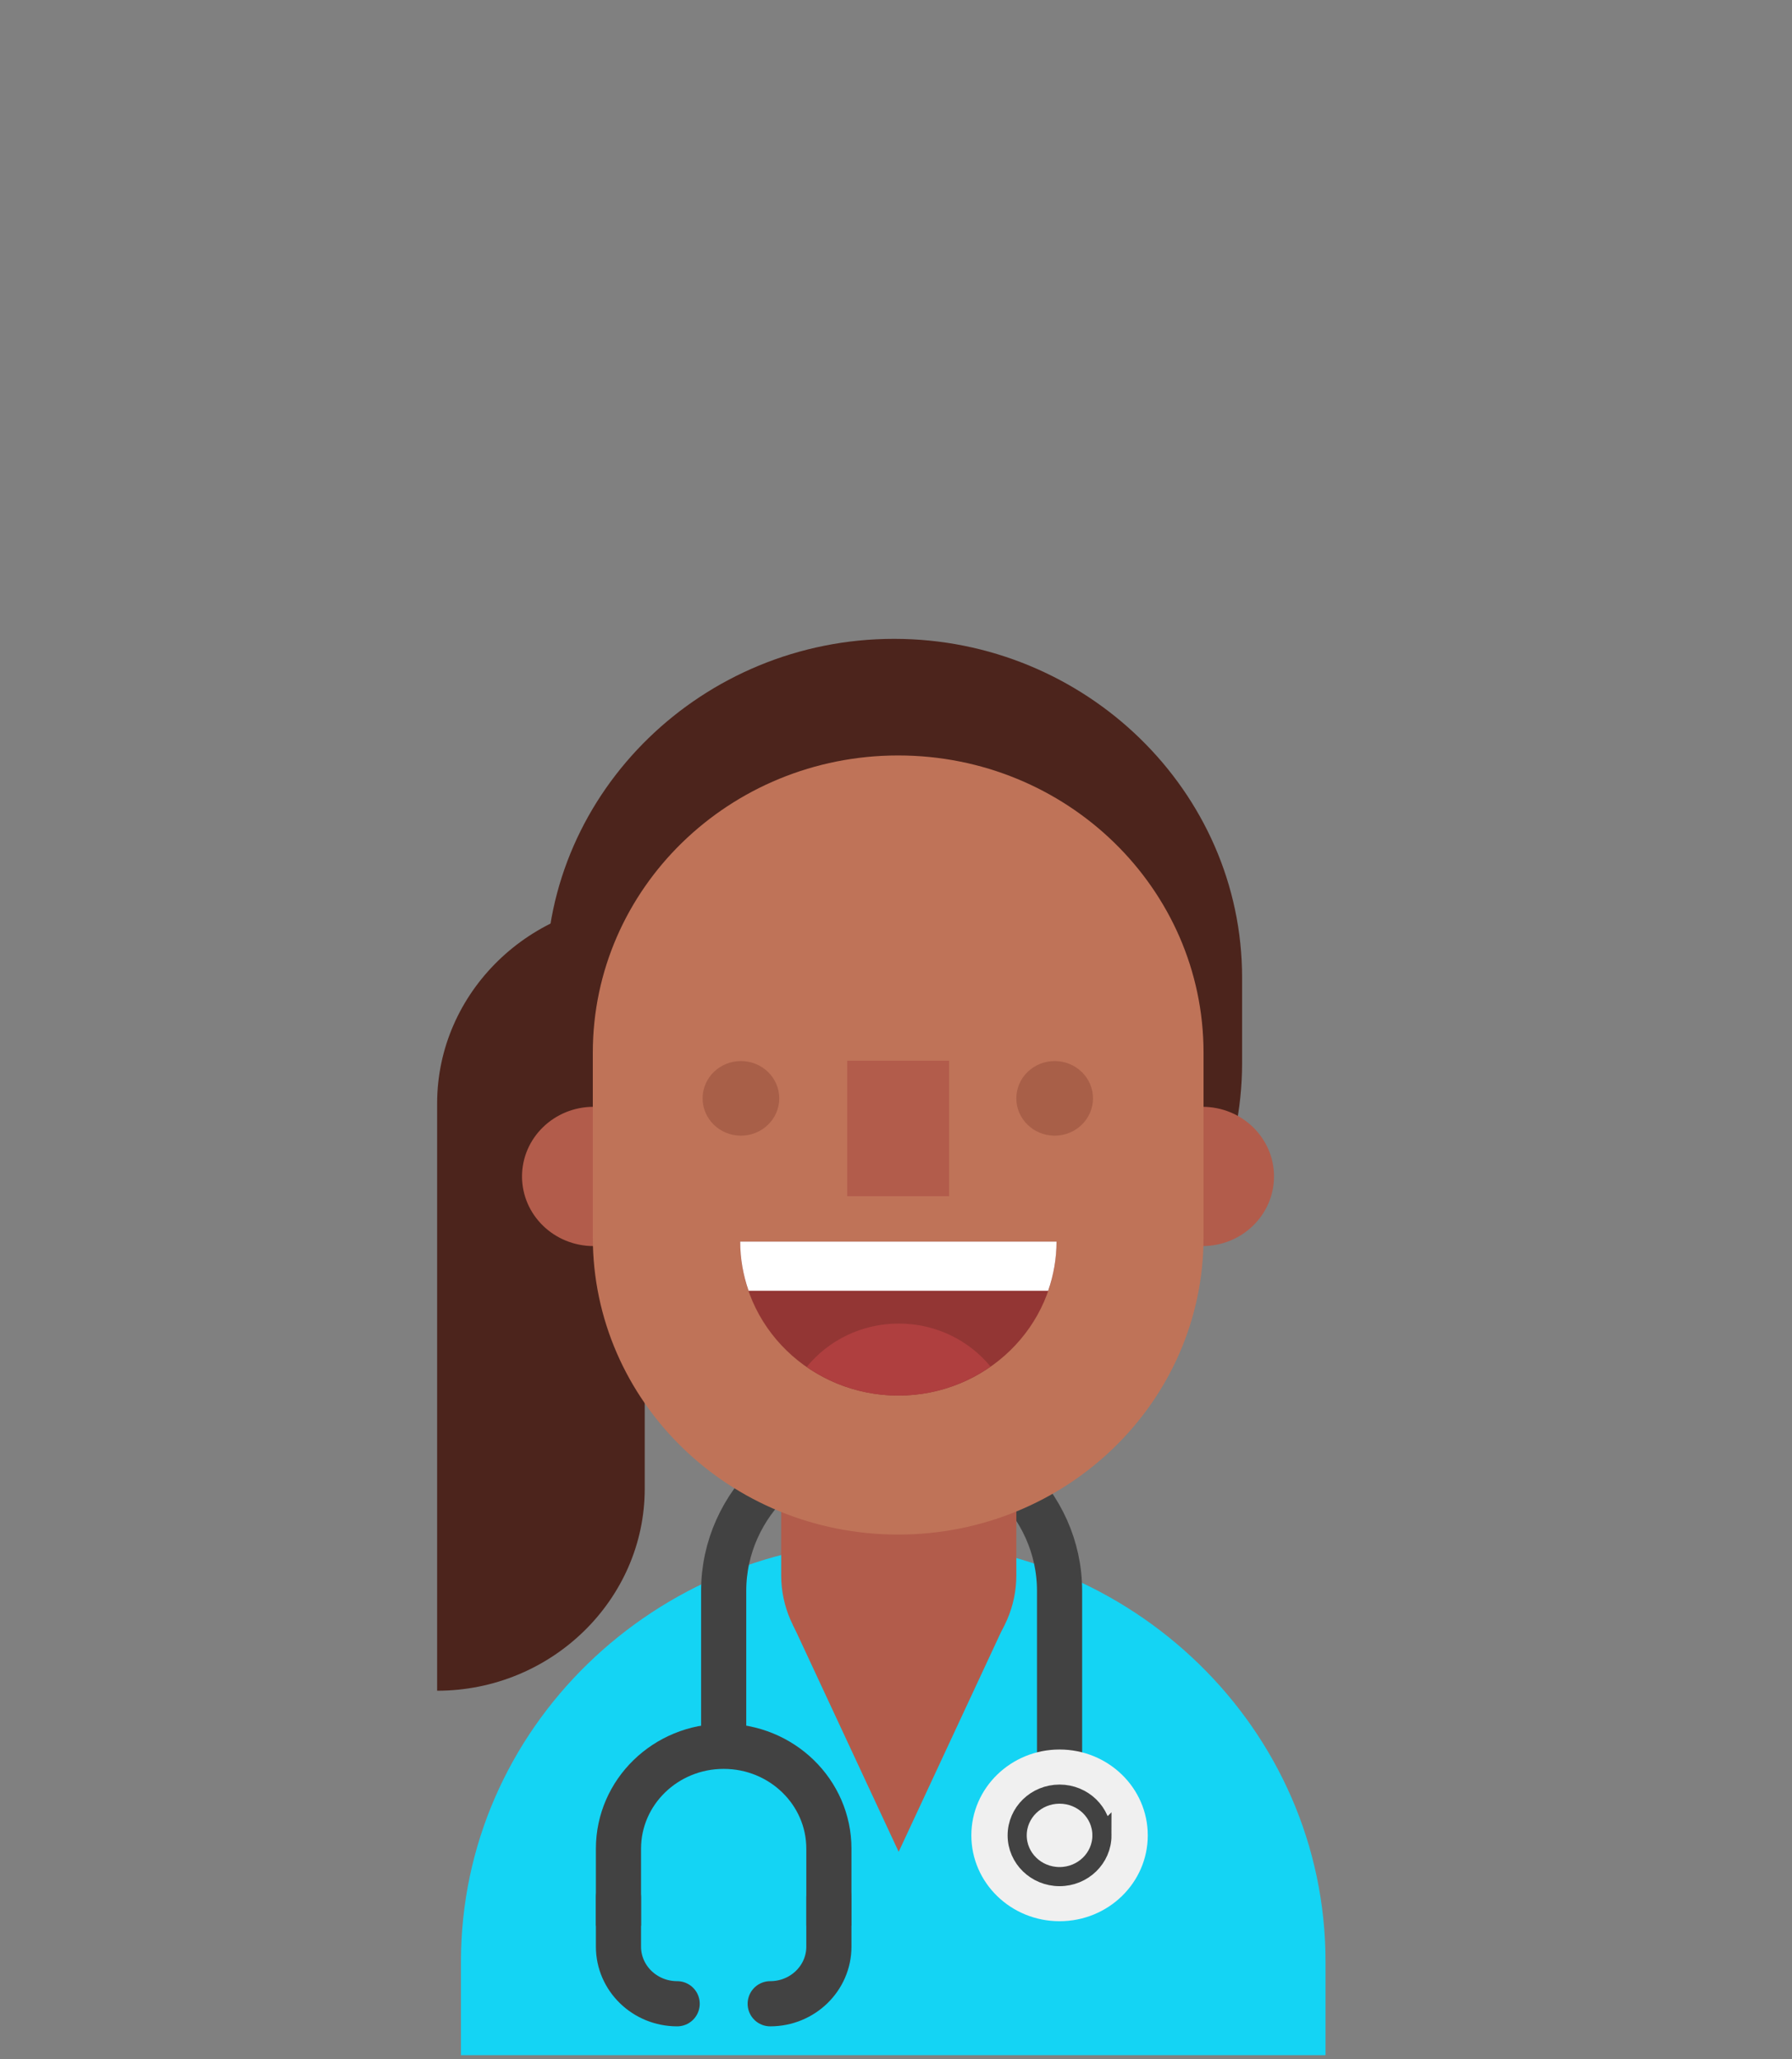 <svg xmlns="http://www.w3.org/2000/svg" width="330" height="379" viewBox="0 0 330 379">
  <rect x="0" y="0" width="330" height="379" fill="#808080" stroke="none"/>
  <g fill="none" fill-rule="evenodd" transform="translate(80 117)">
    <path fill="#14D4F4" fill-rule="nonzero" d="M4.888,261.269 L4.888,244.017 C4.888,201.251 40.528,166.581 84.492,166.581 C128.457,166.581 164.096,201.25 164.096,244.017 L164.096,261.269"/>
    <path stroke="#424242" stroke-width="8.315" d="M115.119,210.859 L115.119,175.796 C115.119,159.68 101.203,146.494 84.193,146.494 C67.183,146.494 53.267,159.68 53.267,175.796 L53.267,203.971"/>
    <path fill="#F0F0F0" fill-rule="nonzero" d="M131.365,220.81 C131.365,229.539 124.092,236.613 115.12,236.613 C106.149,236.613 98.875,229.539 98.875,220.811 C98.875,212.084 106.149,205.009 115.119,205.009 C124.092,205.009 131.364,212.084 131.364,220.811"/>
    <path stroke="#424242" stroke-width="8.315" d="M33.893,237.455 L33.893,223.265 C33.893,212.857 42.567,204.418 53.267,204.418 C63.967,204.418 72.642,212.857 72.642,223.265 L72.642,237.455"/>
    <path stroke="#424242" stroke-width="3.519" d="M122.924,220.81 C122.924,225.005 119.431,228.402 115.12,228.402 C110.809,228.402 107.315,225.004 107.315,220.811 C107.315,216.618 110.81,213.221 115.12,213.221 C119.431,213.221 122.923,216.618 122.923,220.811 L122.924,220.81 Z"/>
    <path stroke="#424242" stroke-width="8.315" d="M72.641,232.219 L72.641,241.292 C72.641,247.098 67.804,251.804 61.835,251.804 M44.7,251.804 C38.731,251.804 33.893,247.099 33.893,241.292 L33.893,232.219" stroke-linecap="round" stroke-linejoin="round"/>
    <path fill="#4C241C" fill-rule="nonzero" d="M38.729,48.915 C17.701,48.915 0.498,65.649 0.498,86.104 L0.498,194.189 L0.499,194.189 C21.525,194.189 38.729,177.454 38.729,157 L38.729,48.915 Z"/>
    <path fill="#4C241C" fill-rule="nonzero" d="M84.648,141.044 C49.4,141.044 20.562,112.991 20.562,78.703 L20.562,62.924 C20.562,28.636 49.399,0.584 84.648,0.584 C119.894,0.584 148.734,28.636 148.734,62.924 L148.734,78.703 C148.734,112.991 119.895,141.044 84.648,141.044"/>
    <path fill="#B25C4B" fill-rule="nonzero" d="M154.61,99.53 C154.61,106.61 148.711,112.348 141.434,112.348 C134.158,112.348 128.259,106.61 128.259,99.53 C128.259,92.453 134.158,86.715 141.434,86.715 C148.711,86.715 154.61,92.453 154.61,99.531 L154.61,99.53 Z M104.985,182 L85.492,223.839 L65.998,182 L104.985,182 Z M42.483,99.53 C42.483,106.61 36.586,112.348 29.308,112.348 C22.032,112.348 16.132,106.61 16.132,99.53 C16.132,92.453 22.032,86.715 29.308,86.715 C36.585,86.715 42.483,92.453 42.483,99.531 L42.483,99.53 Z"/>
    <path fill="#B25C4B" fill-rule="nonzero" d="M85.509,193.988 C73.551,193.988 63.857,184.558 63.857,172.925 L63.857,147.671 C63.857,136.038 73.551,126.609 85.509,126.609 C97.467,126.609 107.161,136.038 107.161,147.671 L107.161,172.925 C107.161,184.558 97.467,193.988 85.509,193.988"/>
    <path fill="#BF7358" fill-rule="nonzero" d="M85.4,165.448 C54.344,165.448 29.167,140.957 29.167,110.747 L29.167,76.747 C29.167,46.536 54.343,22.046 85.4,22.046 C116.456,22.046 141.633,46.536 141.633,76.746 L141.633,110.747 C141.633,140.957 116.456,165.448 85.4,165.448"/>
    <path fill="#A85F48" fill-rule="nonzero" d="M63.501,85.159 C63.501,88.951 60.342,92.026 56.443,92.026 C52.545,92.026 49.386,88.951 49.386,85.159 C49.386,81.367 52.545,78.295 56.443,78.295 C60.342,78.295 63.501,81.367 63.501,85.159 M121.276,85.159 C121.276,88.951 118.116,92.026 114.218,92.026 C110.32,92.026 107.16,88.951 107.16,85.159 C107.16,81.367 110.32,78.295 114.218,78.295 C118.116,78.295 121.276,81.367 121.276,85.159"/>
    <polygon fill="#B25C4B" fill-rule="nonzero" points="94.782 103.168 76.019 103.168 76.019 78.234 94.782 78.234 94.782 103.167"/>
    <path fill="#933634" fill-rule="nonzero" d="M114.561,111.528 C114.561,127.177 101.52,139.861 85.435,139.861 C69.349,139.861 56.31,127.177 56.31,111.53"/>
    <path fill="#FFFFFF" fill-rule="nonzero" d="M57.852,120.572 L113.018,120.572 C114.034,117.666 114.556,114.609 114.562,111.53 L56.309,111.53 C56.309,114.696 56.867,117.73 57.853,120.572"/>
    <path fill="#AF3F3F" fill-rule="nonzero" d="M102.408,134.522 C98.441,129.702 92.35,126.609 85.509,126.609 C78.636,126.609 72.524,129.733 68.557,134.59 C73.513,138.031 79.403,139.87 85.435,139.861 C91.507,139.87 97.435,138.006 102.408,134.522"/>
  </g>
</svg>
